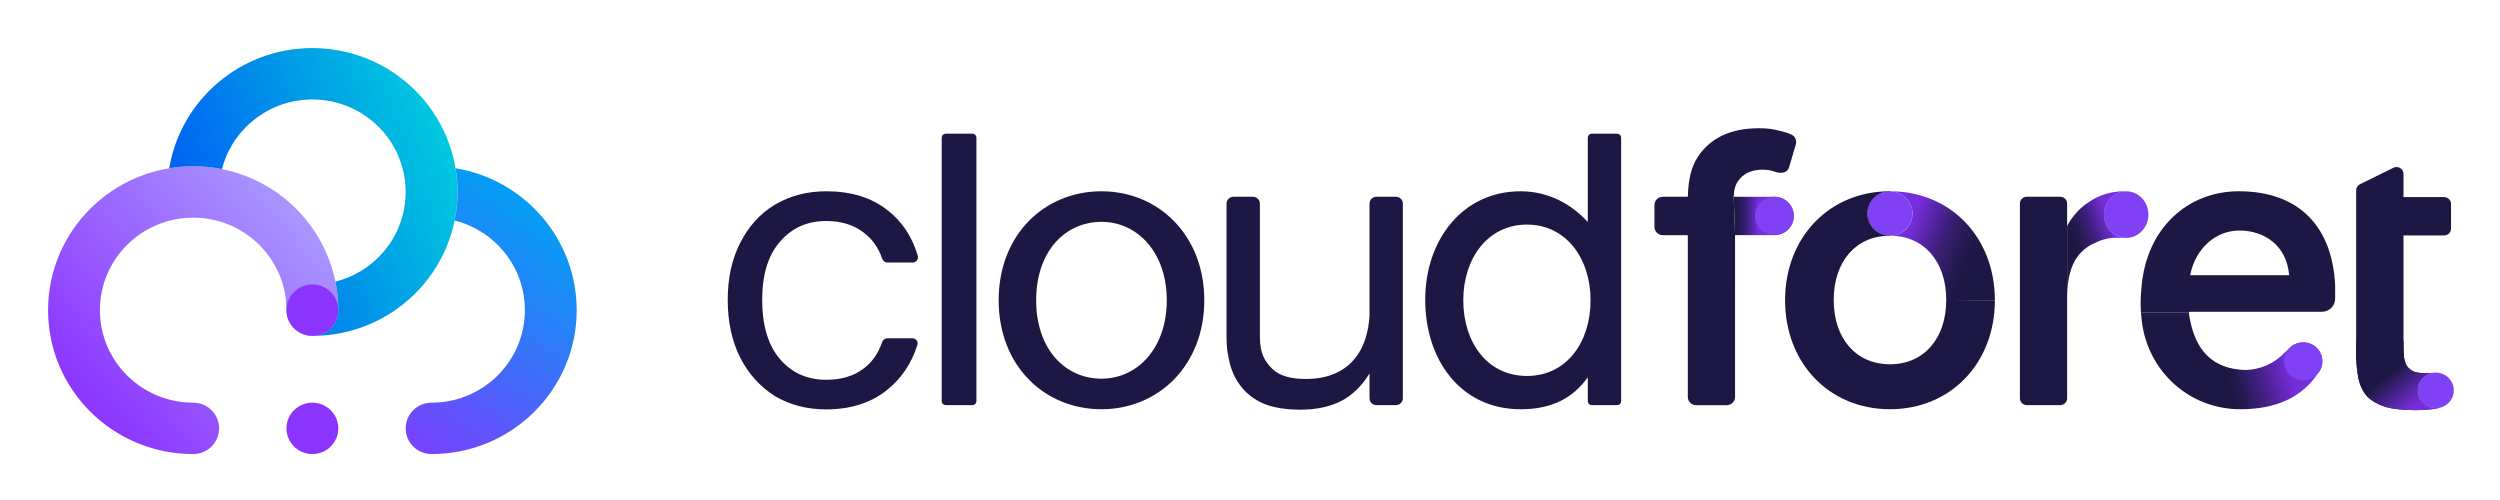 <svg xmlns="http://www.w3.org/2000/svg" role="img" viewBox="-63.95 -63.95 3325.40 665.40"><title>Cloudforet logo</title><ellipse cx="351.57" cy="505.84" fill="#8B33FF" rx="34.468" ry="34.178"/><path fill="url(#paint0_linear_1801_2185)" d="M193.019 471.661c-68.53 0-124.084-55.087-124.084-123.042 0-67.954 55.554-123.042 124.084-123.042 68.529 0 124.083 55.088 124.083 123.042 0 18.877 15.432 34.179 34.468 34.179 19.035 0 34.467-15.302 34.467-34.179 0-105.706-86.417-191.399-193.018-191.399C86.417 157.22 0 242.913 0 348.619c0 105.707 86.417 191.399 193.019 191.399 19.035 0 34.467-15.302 34.467-34.178 0-18.876-15.432-34.179-34.467-34.179z"/><path fill="url(#paint1_linear_1801_2185)" d="M382.24 310.653c53.696-13.537 93.413-61.796 93.413-119.254 0-67.954-55.554-123.042-124.084-123.042-57.944 0-106.611 39.384-120.263 92.629-12.376-2.47-25.179-3.766-38.288-3.766-10.849 0-21.49.888-31.851 2.594C176.351 69.137 255.818 0 351.569 0c106.602 0 193.019 85.692 193.019 191.399 0 105.707-86.417 191.399-193.019 191.399 19.036 0 34.468-15.302 34.468-34.179 0-12.998-1.307-25.694-3.797-37.966z"/><path fill="url(#paint2_linear_1801_2185)" d="M540.791 229.365c53.696 13.538 93.413 61.797 93.413 119.254 0 67.955-55.554 123.043-124.084 123.043-19.036 0-34.467 15.302-34.467 34.178 0 18.876 15.431 34.178 34.467 34.178 106.602 0 193.019-85.692 193.019-191.399 0-94.948-69.722-173.748-161.166-188.805 1.72 10.275 2.615 20.826 2.615 31.585 0 12.999-1.306 25.695-3.797 37.966z"/><ellipse cx="351.57" cy="348.619" fill="#8B33FF" rx="34.468" ry="34.178"/><path fill="#1D1843" d="M3175.97 479.019c-13.28 0-24.03-10.61-24.03-23.712 0-11.667 8.55-21.352 19.82-23.315-2.74.189-4.99.548-8.27.548-7 0-12.53-.737-16.56-2.19-4.08-1.813-7.2-4.361-9.42-7.627-1.83-3.266-3.12-7.268-3.86-11.988-.37-4.72-.56-10.364-.56-16.896V249.248h53.98c5.1 0 9.24-4.078 9.24-9.119V207.3c0-5.041-4.14-9.119-9.24-9.119h-53.98v-30.847c0-6.778-7.23-11.176-13.35-8.156l-44.53 21.899c-3.11 1.548-5.12 4.701-5.12 8.156V409.64c.36 11.629 1.47 21.993 3.33 31.074 2.2 9.081 6.08 16.726 11.61 22.9 5.89 5.814 13.81 10.364 23.74 13.63 10.34 2.907 23.77 4.361 40.36 4.361 7 0 13.83-.359 20.43-1.095 4.15-.453 7.81-.925 10.68-1.907-1.38.246-2.8.397-4.27.397v.019z"/><path fill="url(#paint3_linear_1801_2185)" d="M3175.97 479.019c-13.28 0-24.03-10.61-24.03-23.712 0-11.667 8.55-21.352 19.82-23.315-2.74.189-4.99.548-8.27.548-7 0-12.53-.737-16.56-2.19-4.08-1.813-7.2-4.361-9.42-7.627-1.83-3.266-3.12-7.269-3.86-11.988-.37-4.72-.56-10.364-.56-16.896v-4.607h-63v20.408c.36 11.629 1.47 21.993 3.33 31.074 2.2 9.081 6.08 16.726 11.61 22.9 5.89 5.814 13.81 10.364 23.74 13.63 10.34 2.907 23.77 4.361 40.36 4.361 7 0 13.83-.359 20.43-1.095 4.15-.453 7.81-.925 10.68-1.907-1.38.246-2.8.397-4.27.397v.019z"/><path fill="#8041F4" d="M3200 455.326c0 13.102-10.75 23.711-24.03 23.711-13.28 0-24.03-10.609-24.03-23.711 0-13.102 10.75-23.711 24.03-23.711 13.28 0 24.03 10.609 24.03 23.711z"/><path fill="#1D1843" fill-rule="evenodd" d="M2242.16 197.766c.52-11.12 2.6-17.633 8.36-24.032 6.91-8.005 17.11-12.007 30.58-12.007 6.56 0 11.11 1.095 17.33 3.285 7.14 2.095 15.23.811 17.32-6.249l8.91-30.093c1.48-4.965-.11-10.534-4.7-13.007-4.1-2.209-8.5-3.643-15.08-5.248-10.03-2.549-17.03-3.814-28.43-3.814-31.78 0-56.31 8.798-73.59 27.355-15.8 16.991-21.06 36.455-21.69 63.829h-33.33c-6.13 0-11.1 4.889-11.1 10.949v29.187c0 6.041 4.95 10.949 11.1 10.949h33.27v215.178c0 6.041 4.95 10.949 11.1 10.949h40.65c6.13 0 11.1-4.889 11.1-10.949V248.813" clip-rule="evenodd"/><path fill="url(#paint4_linear_1801_2185)" d="M2296.23 197.766c-.19 0-.36.019-.55.019h-53.52l1.76 51.029h51.76c.19-.019.36 0 .55 0 14.29 0 25.87-11.422 25.87-25.524 0-14.103-11.58-25.524-25.87-25.524z"/><path fill="#8041F4" d="M2322.16 223.29c0 14.102-11.58 25.524-25.87 25.524-14.29 0-25.87-11.422-25.87-25.524 0-14.103 11.58-25.524 25.87-25.524 14.29 0 25.87 11.421 25.87 25.524z"/><path fill="#1D1843" fill-rule="evenodd" d="M2685.67 236.788v-29.904c0-5.097-4.08-9.118-9.25-9.118h-44.35c-5.16 0-9.24 4.021-9.24 9.118v258.938c0 5.098 4.08 9.119 9.24 9.119h44.35c5.17 0 9.25-4.021 9.25-9.119V236.788z" clip-rule="evenodd"/><path fill="#8041F4" d="M2793.79 221.477c0 17.142-13.3 30.999-29.58 30.999-16.29 0-29.58-13.857-29.58-30.999 0-17.141 13.29-30.998 29.58-30.998 16.28 0 29.58 13.857 29.58 30.998z"/><path fill="#1D1843" fill-rule="evenodd" d="M2048.06 119.344c0-3.096 2.41-5.474 5.55-5.474h33.27c3.14 0 5.55 2.378 5.55 5.474v350.122c0 3.096-2.41 5.475-5.55 5.475h-33.27c-3.14 0-5.55-2.379-5.55-5.475V437.92c-19.23 26.808-46.57 42.496-89.28 42.496-79.84 0-126.96-65.641-126.96-145.516 0-79.875 49.7-144.421 126.96-144.421 34.75 0 66.17 15.499 89.28 40.853V119.344zm3.69 216.103c0 55.616-31.61 100.661-84.64 100.661-53.04 0-84.65-45.045-84.65-100.661s32.53-100.66 84.65-100.66c52.11 0 84.64 45.044 84.64 100.66zm-650.56 144.969c75.59 0 136.76-58.165 136.76-144.969 0-86.803-61.17-144.968-136.76-144.968-75.6 0-136.76 57.447-136.76 144.968 0 87.521 61.16 144.969 136.76 144.969zm0-40.665c48.04 0 86.86-40.853 86.86-104.304s-38.82-104.304-86.86-104.304-86.87 38.833-86.87 104.304 38.83 104.304 86.87 104.304z" clip-rule="evenodd"/><path fill="#1D1843" d="M1188.66 119.344c0-3.096 2.41-5.474 5.55-5.474h35.11c3.13 0 5.55 2.378 5.55 5.474v350.122c0 3.096-2.42 5.475-5.55 5.475h-35.11c-3.14 0-5.55-2.379-5.55-5.475V119.344zM904.036 334.9c0-28.998 5.549-54.352 16.627-75.854 11.097-21.881 26.422-38.834 46.015-50.689 20.147-11.856 42.872-17.878 68.382-17.878 33.08 0 60.25 8.382 81.51 25.165 19.4 14.952 32.89 35.378 40.29 60.732 1.3 4.55-2.22 8.93-7.02 8.93h-33.08c-3.33 0-6.28-2.19-7.39-5.475-4.99-14.593-13.3-26.26-25.31-35.02-13.13-9.854-29.39-14.763-48.98-14.763-25.51 0-46.017 9.307-61.725 27.714-15.708 18.048-23.476 43.949-23.476 77.326 0 33.378 7.768 59.997 23.476 78.422 15.708 18.425 36.215 27.714 61.725 27.714 19.59 0 36.04-4.739 48.98-14.405 11.82-8.57 20.15-20.426 25.31-35.567 1.11-3.096 3.89-5.286 7.21-5.286h32.89c4.81 0 8.33 4.38 6.84 8.93-7.77 24.617-21.26 44.685-40.66 60.185-21.62 17.141-48.6 25.523-80.95 25.523-25.51 0-48.239-6.022-68.195-17.878-19.228-12.214-34.745-29.186-45.842-50.877-11.078-21.881-16.627-47.593-16.627-76.949z"/><path fill="#1D1843" fill-rule="evenodd" d="M2524.87 335.07c0 51.236-29.75 85.519-74.85 85.519-45.09 0-74.84-34.094-74.84-85.519 0-51.426 29.75-85.52 74.84-85.52-16.45 0-29.94-13.31-29.94-29.545 0-16.236 13.49-29.545 29.94-29.545-80.76 0-139.53 61.28-139.53 144.968 0 83.689 58.77 144.969 139.53 144.969 80.76 0 139.54-61.28 139.54-144.969l-64.69-.358z" clip-rule="evenodd"/><path fill="url(#paint5_linear_1801_2185)" fill-rule="evenodd" d="M2589.56 335.447c0-83.707-58.78-144.968-139.54-144.968 16.46 0 29.95 13.309 29.95 29.545 0 16.235-13.3 29.545-29.95 29.545 45.1 0 74.85 34.283 74.85 85.519l64.69.359z" clip-rule="evenodd"/><path fill="#1D1843" fill-rule="evenodd" d="M2450.02 249.55c-16.45 0-29.94-13.31-29.94-29.545 0-16.236 13.49-29.545 29.94-29.545" clip-rule="evenodd"/><path fill="#8041F4" d="M2479.97 220.005c0 16.235-13.49 29.545-29.95 29.545-16.45 0-29.94-13.31-29.94-29.545 0-16.236 13.49-29.545 29.94-29.545 16.46 0 29.95 13.309 29.95 29.545z"/><path fill="url(#paint6_linear_1801_2185)" fill-rule="evenodd" d="M2734.82 221.477c0-16.783 12.76-30.451 28.83-30.998h-2.41c-8.49 0-16.63 1.284-24.58 3.643-7.95 2.549-15.35 6.023-22.18 10.761-6.83 4.38-13.13 9.855-18.48 16.406-4.08 4.738-7.58 10.024-10.35 15.499v94.638c0-10.95 1.11-20.974 3.33-30.262 2.22-9.289 5.72-17.501 10.9-24.259 5.36-7.117 12.21-12.762 20.7-16.783 8.5-4.021 17.01-7.835 31.06-7.835 3.13 0 6.27.189 9.6.189.92 0 1.86 0 2.78.189-16.27-.359-29.2-14.216-29.2-31.188z" clip-rule="evenodd"/><path fill="#1D1843" fill-rule="evenodd" d="M1567.53 206.884c0-5.097 4.08-9.118 9.24-9.118h25.87c5.17 0 9.24 4.021 9.24 9.118v175.967c0 23.164 6.11 33.378 16.46 43.761 10.35 10.213 26.42 13.498 44.54 13.498 14.4 0 26.8-2.19 37.15-6.57 10.72-4.38 19.6-10.572 26.62-18.784 7.02-8.023 12.2-17.5 15.51-28.091 3.14-9.666 5-19.879 5.55-30.81V206.884c0-5.097 4.08-9.118 9.24-9.118h25.87c5.17 0 9.24 4.021 9.24 9.118v258.938c0 5.098-4.07 9.119-9.24 9.119h-25.87c-5.16 0-9.24-4.021-9.24-9.119v-32.999c-9.79 16.047-21.98 28.091-36.6 36.114-15.51 8.024-33.83 12.045-54.89 12.045-18.85 0-34.55-2.379-47.13-7.117-12.57-5.097-22.73-12.215-30.49-21.522-7.77-9.118-13.3-20.068-16.63-32.452-2.97-12.762-4.44-21.522-4.44-35.02V206.884z" clip-rule="evenodd"/><path fill="#1D1843" d="M2913.98 190.46c-67.39 0-122.81 48.537-129.36 127.336-.78 6.683-1.2 13.819-1.2 21.257 0 4.21.13 8.344.4 12.347h64.09v-.642h176.7c9.7 0 17.56-7.759 17.56-17.331v-17.84c-3.65-77.251-47.31-125.127-128.19-125.127zm-64.67 111.667c6.85-35.247 33.62-59.43 65.57-59.43 31.95 0 62.72 18.841 66.1 59.43h-131.67z"/><path fill="url(#paint7_linear_1801_2185)" d="M2783.84 351.4c.25 3.851.61 7.608 1.09 11.195 7.8 67.755 63.63 117.821 131.1 117.821 47.87 0 82.25-16.255 102.61-47.046 4.05-4.455 6.52-10.326 6.52-16.783 0-13.894-11.42-25.165-25.5-25.165-6.81 0-12.97 2.643-17.55 6.929l-.25.245c-.09.094-.21.208-.32.302l-6.77 6.438c-13.4 14.083-32.32 22.843-53.27 22.843-42.53-1.794-66.3-25.864-73.66-73.834 0-1.001.04-1.983.07-2.964h-64.09l.02.019z"/><path fill="#8041F4" d="M3025.18 416.587c0 13.895-11.42 25.165-25.5 25.165s-25.51-11.27-25.51-25.165c0-13.894 11.43-25.165 25.51-25.165 14.08 0 25.5 11.271 25.5 25.165z"/><defs><linearGradient id="paint0_linear_1801_2185" x1="41.773" x2="344.925" y1="477.171" y2="211.11" gradientUnits="userSpaceOnUse"><stop stop-color="#8B33FF"/><stop offset="1" stop-color="#A9F"/></linearGradient><linearGradient id="paint1_linear_1801_2185" x1="594.91" x2="162.208" y1="71.091" y2="236.814" gradientUnits="userSpaceOnUse"><stop stop-color="#00E0D9"/><stop offset="1" stop-color="#0059F5"/></linearGradient><linearGradient id="paint2_linear_1801_2185" x1="608.008" x2="365.018" y1="177.044" y2="512.325" gradientUnits="userSpaceOnUse"><stop stop-color="#009FF5"/><stop offset="1" stop-color="#8B33FF"/></linearGradient><linearGradient id="paint3_linear_1801_2185" x1="3168.39" x2="3087.81" y1="494.839" y2="397.514" gradientUnits="userSpaceOnUse"><stop offset=".22" stop-color="#752DDA"/><stop offset=".65" stop-color="#1D1843"/></linearGradient><linearGradient id="paint4_linear_1801_2185" x1="2242.16" x2="2322.1" y1="223.29" y2="223.29" gradientUnits="userSpaceOnUse"><stop stop-color="#1D1843"/><stop offset=".05" stop-color="#21194A"/><stop offset=".13" stop-color="#2C1B5E"/><stop offset=".22" stop-color="#3F207E"/><stop offset=".32" stop-color="#5A26AB"/><stop offset=".41" stop-color="#752DDA"/></linearGradient><linearGradient id="paint5_linear_1801_2185" x1="2432.38" x2="2602.28" y1="238.317" y2="300.984" gradientUnits="userSpaceOnUse"><stop offset=".24" stop-color="#752DDA"/><stop offset=".25" stop-color="#712CD3"/><stop offset=".38" stop-color="#5324A0"/><stop offset=".49" stop-color="#3B1F77"/><stop offset=".6" stop-color="#2A1B5A"/><stop offset=".69" stop-color="#201849"/><stop offset=".75" stop-color="#1D1843"/></linearGradient><linearGradient id="paint6_linear_1801_2185" x1="2666.28" x2="2780.7" y1="278.868" y2="236.653" gradientUnits="userSpaceOnUse"><stop offset=".27" stop-color="#1D1843"/><stop offset=".33" stop-color="#21194A"/><stop offset=".41" stop-color="#2C1B5E"/><stop offset=".51" stop-color="#3F207E"/><stop offset=".62" stop-color="#5A26AB"/><stop offset=".72" stop-color="#752DDA"/></linearGradient><linearGradient id="paint7_linear_1801_2185" x1="2804.41" x2="3011.69" y1="433.521" y2="369.292" gradientUnits="userSpaceOnUse"><stop offset=".41" stop-color="#1D1843"/><stop offset=".47" stop-color="#261A53"/><stop offset=".58" stop-color="#3F207E"/><stop offset=".74" stop-color="#6829C4"/><stop offset=".78" stop-color="#752DDA"/></linearGradient></defs></svg>